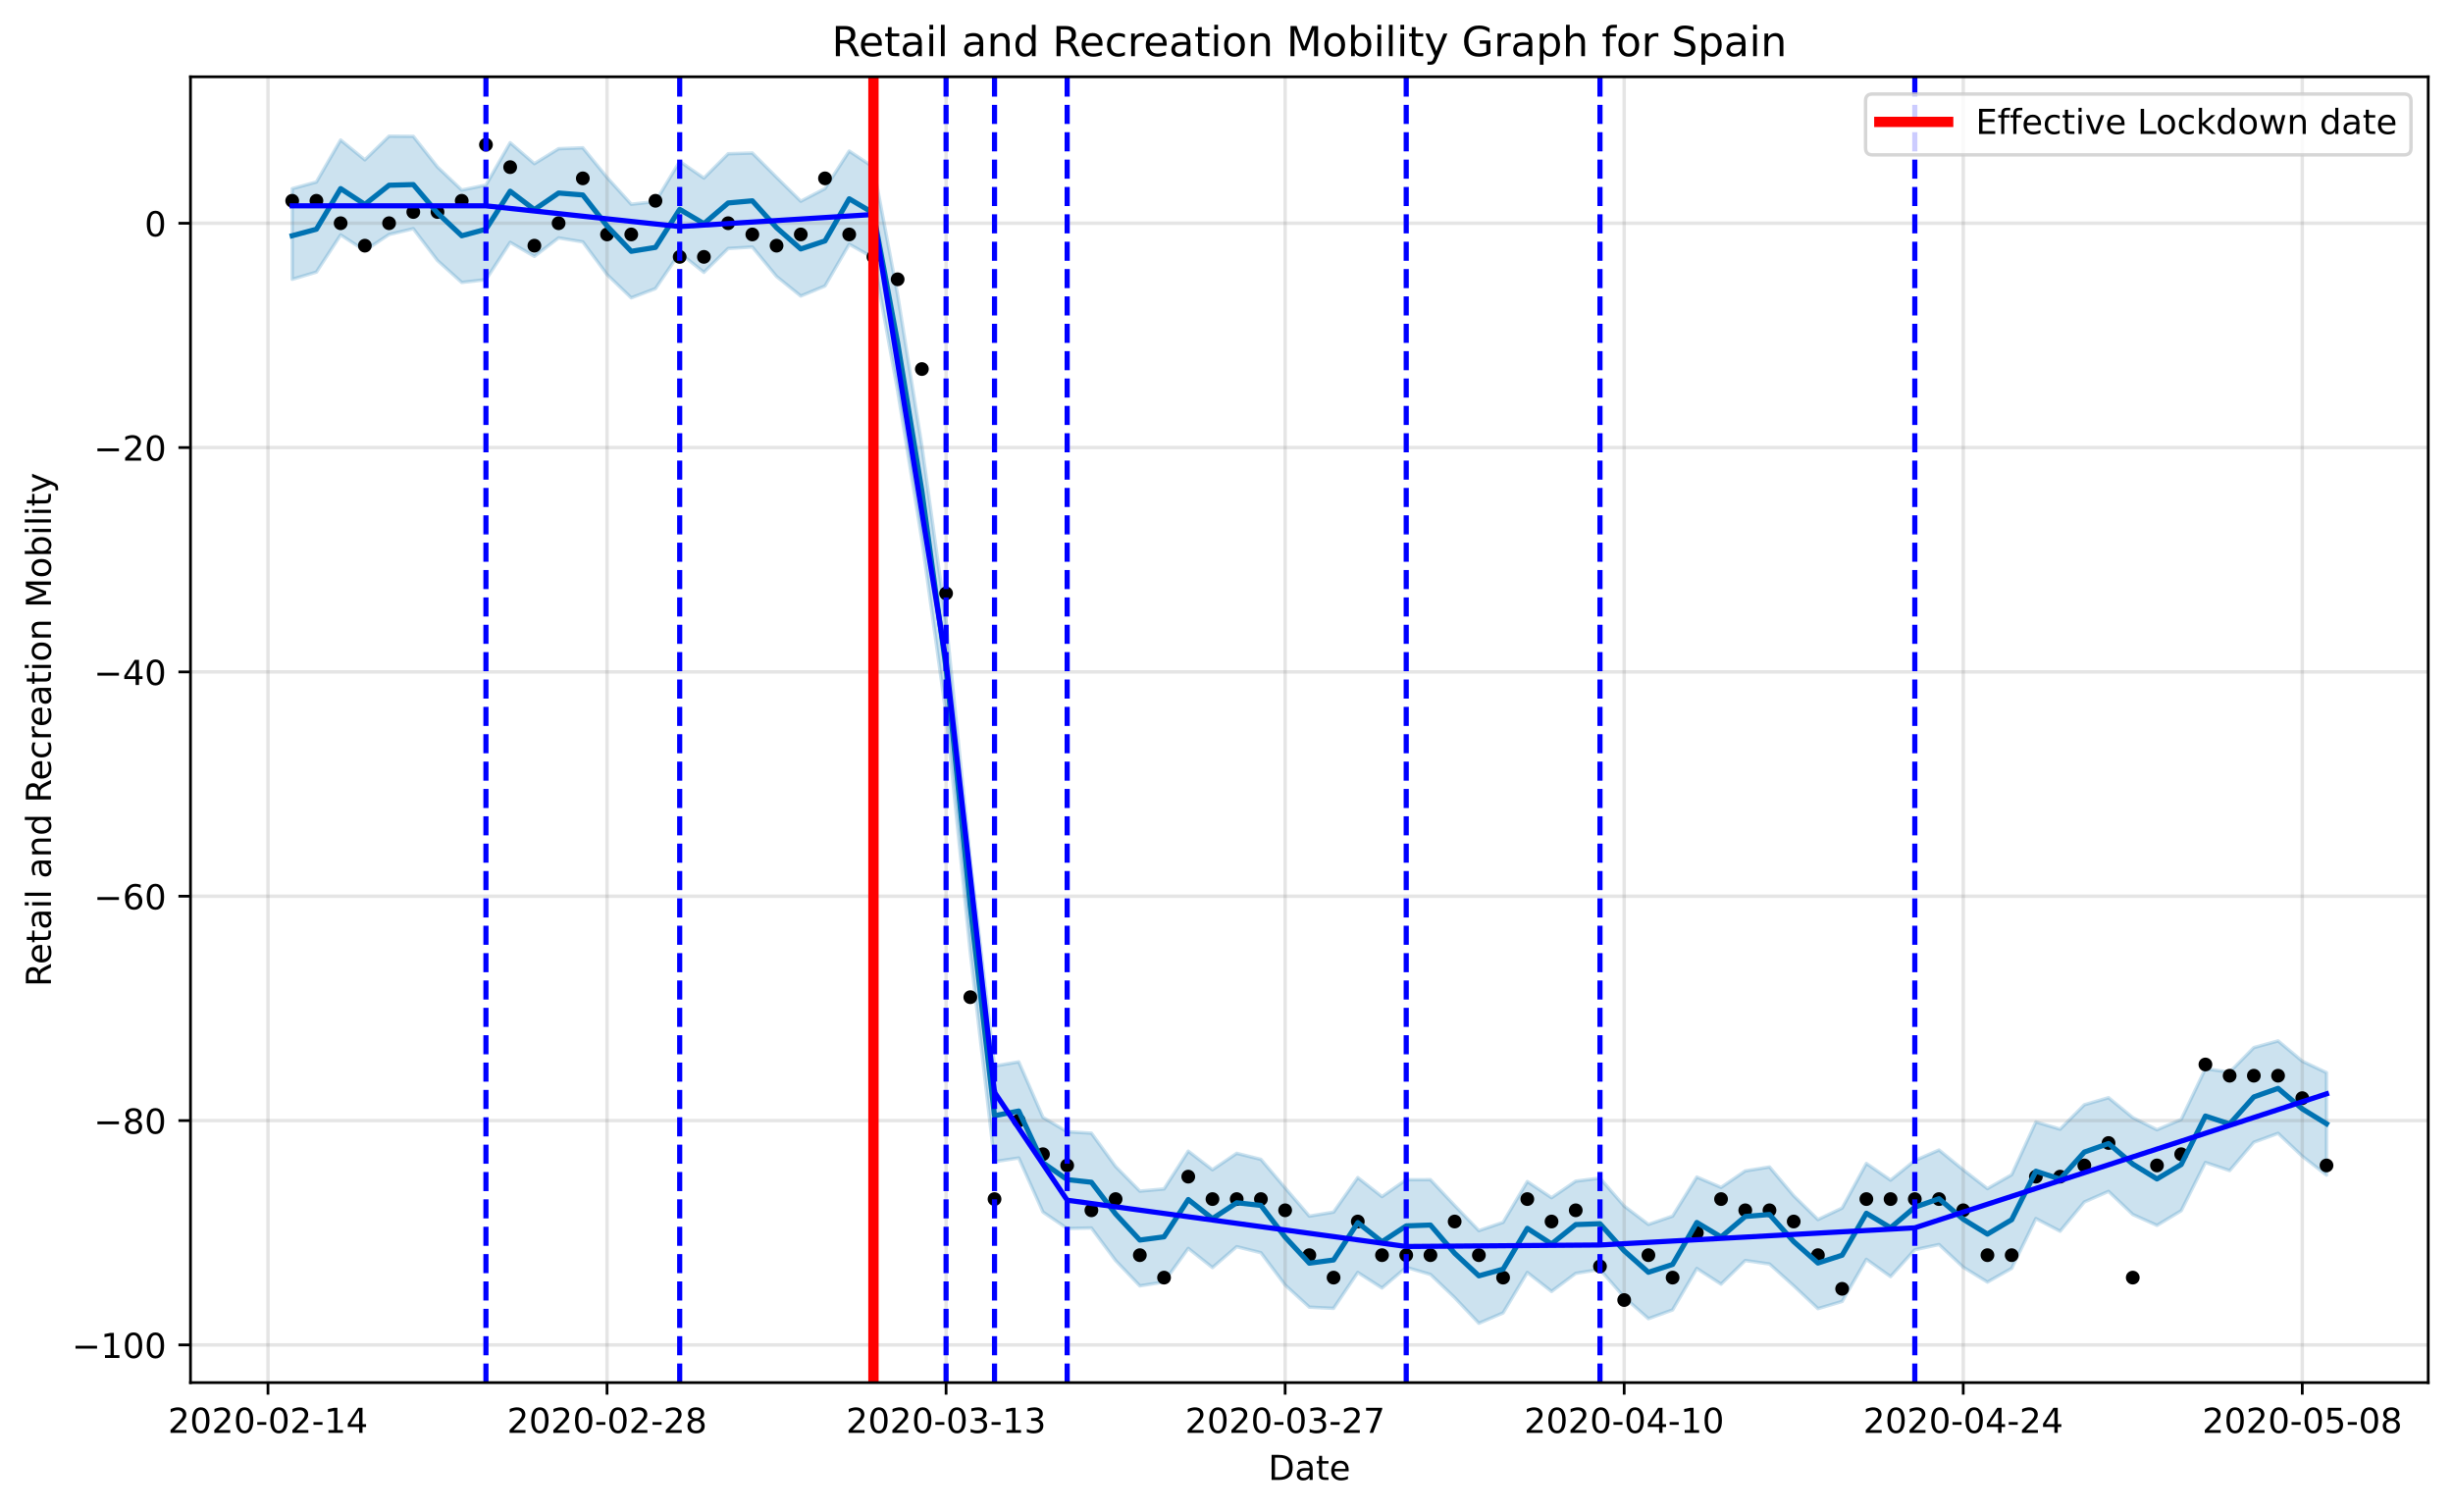 <?xml version="1.0" encoding="utf-8" standalone="no"?>
<!DOCTYPE svg PUBLIC "-//W3C//DTD SVG 1.1//EN"
  "http://www.w3.org/Graphics/SVG/1.1/DTD/svg11.dtd">
<!-- Created with matplotlib (https://matplotlib.org/) -->
<svg height="439.274pt" version="1.1" viewBox="0 0 712.695 439.274" width="712.695pt" xmlns="http://www.w3.org/2000/svg" xmlns:xlink="http://www.w3.org/1999/xlink">
 <defs>
  <style type="text/css">
*{stroke-linecap:butt;stroke-linejoin:round;}
  </style>
 </defs>
 <g id="figure_1">
  <g id="patch_1">
   <path d="M 0 439.274 
L 712.695 439.274 
L 712.695 0 
L 0 0 
z
" style="fill:#ffffff;"/>
  </g>
  <g id="axes_1">
   <g id="patch_2">
    <path d="M 55.345 401.718 
L 705.495 401.718 
L 705.495 22.318 
L 55.345 22.318 
z
" style="fill:#ffffff;"/>
   </g>
   <g id="PolyCollection_1">
    <defs>
     <path d="M 84.898 -384.456 
L 84.898 -358.126 
L 91.934 -360.225 
L 98.97 -371.018 
L 106.006 -366.464 
L 113.043 -371.144 
L 120.079 -372.826 
L 127.115 -363.571 
L 134.151 -357.216 
L 141.188 -358.025 
L 148.224 -368.853 
L 155.26 -364.793 
L 162.296 -370.149 
L 169.333 -368.997 
L 176.369 -359.507 
L 183.405 -352.738 
L 190.441 -355.424 
L 197.478 -365.787 
L 204.514 -360.144 
L 211.55 -367.076 
L 218.586 -367.503 
L 225.623 -358.946 
L 232.659 -353.265 
L 239.695 -356.189 
L 246.731 -368.32 
L 253.768 -364.372 
L 260.804 -325.734 
L 267.84 -282.435 
L 274.876 -231.656 
L 281.913 -162.537 
L 288.949 -101.759 
L 295.985 -102.822 
L 303.022 -87.118 
L 310.058 -82.342 
L 317.094 -82.481 
L 324.13 -73.029 
L 331.167 -65.671 
L 338.203 -66.797 
L 345.239 -76.562 
L 352.275 -70.971 
L 359.312 -77.057 
L 366.348 -75.306 
L 373.384 -65.92 
L 380.42 -59.481 
L 387.457 -59.132 
L 394.493 -69.568 
L 401.529 -65.052 
L 408.565 -71.05 
L 415.602 -68.991 
L 422.638 -62.248 
L 429.674 -54.802 
L 436.71 -57.817 
L 443.747 -69.564 
L 450.783 -64.051 
L 457.819 -69.309 
L 464.855 -70.45 
L 471.892 -62.372 
L 478.928 -56.139 
L 485.964 -58.684 
L 493 -70.722 
L 500.037 -66.172 
L 507.073 -73.032 
L 514.109 -72.025 
L 521.145 -65.687 
L 528.182 -59.056 
L 535.218 -61.143 
L 542.254 -73.372 
L 549.29 -68.363 
L 556.327 -76.173 
L 563.363 -77.678 
L 570.399 -71.101 
L 577.435 -66.766 
L 584.472 -70.762 
L 591.508 -85.228 
L 598.544 -81.549 
L 605.58 -90.043 
L 612.617 -93.124 
L 619.653 -86.413 
L 626.689 -83.246 
L 633.726 -87.495 
L 640.762 -101.525 
L 647.798 -99.169 
L 654.834 -107.41 
L 661.871 -109.986 
L 668.907 -103.336 
L 675.943 -97.861 
L 675.943 -127.619 
L 675.943 -127.619 
L 668.907 -130.953 
L 661.871 -136.843 
L 654.834 -134.91 
L 647.798 -127.766 
L 640.762 -128.764 
L 633.726 -114.021 
L 626.689 -111.023 
L 619.653 -114.559 
L 612.617 -120.339 
L 605.58 -118.294 
L 598.544 -111.191 
L 591.508 -113.298 
L 584.472 -97.953 
L 577.435 -93.923 
L 570.399 -99.389 
L 563.363 -105.139 
L 556.327 -102.069 
L 549.29 -96.389 
L 542.254 -101.238 
L 535.218 -88.273 
L 528.182 -84.937 
L 521.145 -91.847 
L 514.109 -100.21 
L 507.073 -99.071 
L 500.037 -94.276 
L 493 -97.292 
L 485.964 -85.936 
L 478.928 -83.525 
L 471.892 -88.862 
L 464.855 -96.974 
L 457.819 -96.097 
L 450.783 -91.285 
L 443.747 -95.987 
L 436.71 -84.123 
L 429.674 -81.721 
L 422.638 -89.013 
L 415.602 -96.521 
L 408.565 -96.51 
L 401.529 -91.611 
L 394.493 -97.128 
L 387.457 -87.098 
L 380.42 -85.936 
L 373.384 -94.13 
L 366.348 -102.433 
L 359.312 -104.182 
L 352.275 -99.414 
L 345.239 -104.807 
L 338.203 -93.834 
L 331.167 -93.203 
L 324.13 -100.359 
L 317.094 -110.043 
L 310.058 -110.451 
L 303.022 -114.618 
L 295.985 -130.755 
L 288.949 -129.559 
L 281.913 -189.536 
L 274.876 -258.86 
L 267.84 -309.748 
L 260.804 -353.591 
L 253.768 -390.691 
L 246.731 -395.386 
L 239.695 -384.48 
L 232.659 -380.814 
L 225.623 -387.749 
L 218.586 -394.815 
L 211.55 -394.607 
L 204.514 -387.538 
L 197.478 -392.374 
L 190.441 -380.691 
L 183.405 -379.94 
L 176.369 -387.713 
L 169.333 -396.338 
L 162.296 -396.065 
L 155.26 -391.724 
L 148.224 -397.815 
L 141.188 -385.505 
L 134.151 -384.053 
L 127.115 -390.747 
L 120.079 -399.663 
L 113.043 -399.711 
L 106.006 -392.834 
L 98.97 -398.599 
L 91.934 -386.399 
L 84.898 -384.456 
z
" id="m2a47a3b192" style="stroke:#0072b2;stroke-opacity:0.2;"/>
    </defs>
    <g clip-path="url(#p9f95d73163)">
     <use style="fill:#0072b2;fill-opacity:0.2;stroke:#0072b2;stroke-opacity:0.2;" x="0" xlink:href="#m2a47a3b192" y="439.274"/>
    </g>
   </g>
   <g id="matplotlib.axis_1">
    <g id="xtick_1">
     <g id="line2d_1">
      <path clip-path="url(#p9f95d73163)" d="M 77.861 401.718 
L 77.861 22.318 
" style="fill:none;stroke:#808080;stroke-linecap:square;stroke-opacity:0.2;"/>
     </g>
     <g id="line2d_2">
      <defs>
       <path d="M 0 0 
L 0 3.5 
" id="md5fd4763a5" style="stroke:#000000;stroke-width:0.8;"/>
      </defs>
      <g>
       <use style="stroke:#000000;stroke-width:0.8;" x="77.861" xlink:href="#md5fd4763a5" y="401.718"/>
      </g>
     </g>
     <g id="text_1">
      <!-- 2020-02-14 -->
      <defs>
       <path d="M 19.188 8.297 
L 53.609 8.297 
L 53.609 0 
L 7.328 0 
L 7.328 8.297 
Q 12.938 14.109 22.625 23.891 
Q 32.328 33.688 34.812 36.531 
Q 39.547 41.844 41.422 45.531 
Q 43.312 49.219 43.312 52.781 
Q 43.312 58.594 39.234 62.25 
Q 35.156 65.922 28.609 65.922 
Q 23.969 65.922 18.812 64.312 
Q 13.672 62.703 7.812 59.422 
L 7.812 69.391 
Q 13.766 71.781 18.938 73 
Q 24.125 74.219 28.422 74.219 
Q 39.75 74.219 46.484 68.547 
Q 53.219 62.891 53.219 53.422 
Q 53.219 48.922 51.531 44.891 
Q 49.859 40.875 45.406 35.406 
Q 44.188 33.984 37.641 27.219 
Q 31.109 20.453 19.188 8.297 
z
" id="DejaVuSans-50"/>
       <path d="M 31.781 66.406 
Q 24.172 66.406 20.328 58.906 
Q 16.5 51.422 16.5 36.375 
Q 16.5 21.391 20.328 13.891 
Q 24.172 6.391 31.781 6.391 
Q 39.453 6.391 43.281 13.891 
Q 47.125 21.391 47.125 36.375 
Q 47.125 51.422 43.281 58.906 
Q 39.453 66.406 31.781 66.406 
z
M 31.781 74.219 
Q 44.047 74.219 50.516 64.516 
Q 56.984 54.828 56.984 36.375 
Q 56.984 17.969 50.516 8.266 
Q 44.047 -1.422 31.781 -1.422 
Q 19.531 -1.422 13.062 8.266 
Q 6.594 17.969 6.594 36.375 
Q 6.594 54.828 13.062 64.516 
Q 19.531 74.219 31.781 74.219 
z
" id="DejaVuSans-48"/>
       <path d="M 4.891 31.391 
L 31.203 31.391 
L 31.203 23.391 
L 4.891 23.391 
z
" id="DejaVuSans-45"/>
       <path d="M 12.406 8.297 
L 28.516 8.297 
L 28.516 63.922 
L 10.984 60.406 
L 10.984 69.391 
L 28.422 72.906 
L 38.281 72.906 
L 38.281 8.297 
L 54.391 8.297 
L 54.391 0 
L 12.406 0 
z
" id="DejaVuSans-49"/>
       <path d="M 37.797 64.312 
L 12.891 25.391 
L 37.797 25.391 
z
M 35.203 72.906 
L 47.609 72.906 
L 47.609 25.391 
L 58.016 25.391 
L 58.016 17.188 
L 47.609 17.188 
L 47.609 0 
L 37.797 0 
L 37.797 17.188 
L 4.891 17.188 
L 4.891 26.703 
z
" id="DejaVuSans-52"/>
      </defs>
      <g transform="translate(48.804 416.317)scale(0.1 -0.1)">
       <use xlink:href="#DejaVuSans-50"/>
       <use x="63.623" xlink:href="#DejaVuSans-48"/>
       <use x="127.246" xlink:href="#DejaVuSans-50"/>
       <use x="190.869" xlink:href="#DejaVuSans-48"/>
       <use x="254.492" xlink:href="#DejaVuSans-45"/>
       <use x="290.576" xlink:href="#DejaVuSans-48"/>
       <use x="354.199" xlink:href="#DejaVuSans-50"/>
       <use x="417.822" xlink:href="#DejaVuSans-45"/>
       <use x="453.906" xlink:href="#DejaVuSans-49"/>
       <use x="517.529" xlink:href="#DejaVuSans-52"/>
      </g>
     </g>
    </g>
    <g id="xtick_2">
     <g id="line2d_3">
      <path clip-path="url(#p9f95d73163)" d="M 176.369 401.718 
L 176.369 22.318 
" style="fill:none;stroke:#808080;stroke-linecap:square;stroke-opacity:0.2;"/>
     </g>
     <g id="line2d_4">
      <g>
       <use style="stroke:#000000;stroke-width:0.8;" x="176.369" xlink:href="#md5fd4763a5" y="401.718"/>
      </g>
     </g>
     <g id="text_2">
      <!-- 2020-02-28 -->
      <defs>
       <path d="M 31.781 34.625 
Q 24.75 34.625 20.719 30.859 
Q 16.703 27.094 16.703 20.516 
Q 16.703 13.922 20.719 10.156 
Q 24.75 6.391 31.781 6.391 
Q 38.812 6.391 42.859 10.172 
Q 46.922 13.969 46.922 20.516 
Q 46.922 27.094 42.891 30.859 
Q 38.875 34.625 31.781 34.625 
z
M 21.922 38.812 
Q 15.578 40.375 12.031 44.719 
Q 8.5 49.078 8.5 55.328 
Q 8.5 64.062 14.719 69.141 
Q 20.953 74.219 31.781 74.219 
Q 42.672 74.219 48.875 69.141 
Q 55.078 64.062 55.078 55.328 
Q 55.078 49.078 51.531 44.719 
Q 48 40.375 41.703 38.812 
Q 48.828 37.156 52.797 32.312 
Q 56.781 27.484 56.781 20.516 
Q 56.781 9.906 50.312 4.234 
Q 43.844 -1.422 31.781 -1.422 
Q 19.734 -1.422 13.25 4.234 
Q 6.781 9.906 6.781 20.516 
Q 6.781 27.484 10.781 32.312 
Q 14.797 37.156 21.922 38.812 
z
M 18.312 54.391 
Q 18.312 48.734 21.844 45.562 
Q 25.391 42.391 31.781 42.391 
Q 38.141 42.391 41.719 45.562 
Q 45.312 48.734 45.312 54.391 
Q 45.312 60.062 41.719 63.234 
Q 38.141 66.406 31.781 66.406 
Q 25.391 66.406 21.844 63.234 
Q 18.312 60.062 18.312 54.391 
z
" id="DejaVuSans-56"/>
      </defs>
      <g transform="translate(147.311 416.317)scale(0.1 -0.1)">
       <use xlink:href="#DejaVuSans-50"/>
       <use x="63.623" xlink:href="#DejaVuSans-48"/>
       <use x="127.246" xlink:href="#DejaVuSans-50"/>
       <use x="190.869" xlink:href="#DejaVuSans-48"/>
       <use x="254.492" xlink:href="#DejaVuSans-45"/>
       <use x="290.576" xlink:href="#DejaVuSans-48"/>
       <use x="354.199" xlink:href="#DejaVuSans-50"/>
       <use x="417.822" xlink:href="#DejaVuSans-45"/>
       <use x="453.906" xlink:href="#DejaVuSans-50"/>
       <use x="517.529" xlink:href="#DejaVuSans-56"/>
      </g>
     </g>
    </g>
    <g id="xtick_3">
     <g id="line2d_5">
      <path clip-path="url(#p9f95d73163)" d="M 274.876 401.718 
L 274.876 22.318 
" style="fill:none;stroke:#808080;stroke-linecap:square;stroke-opacity:0.2;"/>
     </g>
     <g id="line2d_6">
      <g>
       <use style="stroke:#000000;stroke-width:0.8;" x="274.876" xlink:href="#md5fd4763a5" y="401.718"/>
      </g>
     </g>
     <g id="text_3">
      <!-- 2020-03-13 -->
      <defs>
       <path d="M 40.578 39.312 
Q 47.656 37.797 51.625 33 
Q 55.609 28.219 55.609 21.188 
Q 55.609 10.406 48.188 4.484 
Q 40.766 -1.422 27.094 -1.422 
Q 22.516 -1.422 17.656 -0.516 
Q 12.797 0.391 7.625 2.203 
L 7.625 11.719 
Q 11.719 9.328 16.594 8.109 
Q 21.484 6.891 26.812 6.891 
Q 36.078 6.891 40.938 10.547 
Q 45.797 14.203 45.797 21.188 
Q 45.797 27.641 41.281 31.266 
Q 36.766 34.906 28.719 34.906 
L 20.219 34.906 
L 20.219 43.016 
L 29.109 43.016 
Q 36.375 43.016 40.234 45.922 
Q 44.094 48.828 44.094 54.297 
Q 44.094 59.906 40.109 62.906 
Q 36.141 65.922 28.719 65.922 
Q 24.656 65.922 20.016 65.031 
Q 15.375 64.156 9.812 62.312 
L 9.812 71.094 
Q 15.438 72.656 20.344 73.438 
Q 25.25 74.219 29.594 74.219 
Q 40.828 74.219 47.359 69.109 
Q 53.906 64.016 53.906 55.328 
Q 53.906 49.266 50.438 45.094 
Q 46.969 40.922 40.578 39.312 
z
" id="DejaVuSans-51"/>
      </defs>
      <g transform="translate(245.819 416.317)scale(0.1 -0.1)">
       <use xlink:href="#DejaVuSans-50"/>
       <use x="63.623" xlink:href="#DejaVuSans-48"/>
       <use x="127.246" xlink:href="#DejaVuSans-50"/>
       <use x="190.869" xlink:href="#DejaVuSans-48"/>
       <use x="254.492" xlink:href="#DejaVuSans-45"/>
       <use x="290.576" xlink:href="#DejaVuSans-48"/>
       <use x="354.199" xlink:href="#DejaVuSans-51"/>
       <use x="417.822" xlink:href="#DejaVuSans-45"/>
       <use x="453.906" xlink:href="#DejaVuSans-49"/>
       <use x="517.529" xlink:href="#DejaVuSans-51"/>
      </g>
     </g>
    </g>
    <g id="xtick_4">
     <g id="line2d_7">
      <path clip-path="url(#p9f95d73163)" d="M 373.384 401.718 
L 373.384 22.318 
" style="fill:none;stroke:#808080;stroke-linecap:square;stroke-opacity:0.2;"/>
     </g>
     <g id="line2d_8">
      <g>
       <use style="stroke:#000000;stroke-width:0.8;" x="373.384" xlink:href="#md5fd4763a5" y="401.718"/>
      </g>
     </g>
     <g id="text_4">
      <!-- 2020-03-27 -->
      <defs>
       <path d="M 8.203 72.906 
L 55.078 72.906 
L 55.078 68.703 
L 28.609 0 
L 18.312 0 
L 43.219 64.594 
L 8.203 64.594 
z
" id="DejaVuSans-55"/>
      </defs>
      <g transform="translate(344.326 416.317)scale(0.1 -0.1)">
       <use xlink:href="#DejaVuSans-50"/>
       <use x="63.623" xlink:href="#DejaVuSans-48"/>
       <use x="127.246" xlink:href="#DejaVuSans-50"/>
       <use x="190.869" xlink:href="#DejaVuSans-48"/>
       <use x="254.492" xlink:href="#DejaVuSans-45"/>
       <use x="290.576" xlink:href="#DejaVuSans-48"/>
       <use x="354.199" xlink:href="#DejaVuSans-51"/>
       <use x="417.822" xlink:href="#DejaVuSans-45"/>
       <use x="453.906" xlink:href="#DejaVuSans-50"/>
       <use x="517.529" xlink:href="#DejaVuSans-55"/>
      </g>
     </g>
    </g>
    <g id="xtick_5">
     <g id="line2d_9">
      <path clip-path="url(#p9f95d73163)" d="M 471.892 401.718 
L 471.892 22.318 
" style="fill:none;stroke:#808080;stroke-linecap:square;stroke-opacity:0.2;"/>
     </g>
     <g id="line2d_10">
      <g>
       <use style="stroke:#000000;stroke-width:0.8;" x="471.892" xlink:href="#md5fd4763a5" y="401.718"/>
      </g>
     </g>
     <g id="text_5">
      <!-- 2020-04-10 -->
      <g transform="translate(442.834 416.317)scale(0.1 -0.1)">
       <use xlink:href="#DejaVuSans-50"/>
       <use x="63.623" xlink:href="#DejaVuSans-48"/>
       <use x="127.246" xlink:href="#DejaVuSans-50"/>
       <use x="190.869" xlink:href="#DejaVuSans-48"/>
       <use x="254.492" xlink:href="#DejaVuSans-45"/>
       <use x="290.576" xlink:href="#DejaVuSans-48"/>
       <use x="354.199" xlink:href="#DejaVuSans-52"/>
       <use x="417.822" xlink:href="#DejaVuSans-45"/>
       <use x="453.906" xlink:href="#DejaVuSans-49"/>
       <use x="517.529" xlink:href="#DejaVuSans-48"/>
      </g>
     </g>
    </g>
    <g id="xtick_6">
     <g id="line2d_11">
      <path clip-path="url(#p9f95d73163)" d="M 570.399 401.718 
L 570.399 22.318 
" style="fill:none;stroke:#808080;stroke-linecap:square;stroke-opacity:0.2;"/>
     </g>
     <g id="line2d_12">
      <g>
       <use style="stroke:#000000;stroke-width:0.8;" x="570.399" xlink:href="#md5fd4763a5" y="401.718"/>
      </g>
     </g>
     <g id="text_6">
      <!-- 2020-04-24 -->
      <g transform="translate(541.341 416.317)scale(0.1 -0.1)">
       <use xlink:href="#DejaVuSans-50"/>
       <use x="63.623" xlink:href="#DejaVuSans-48"/>
       <use x="127.246" xlink:href="#DejaVuSans-50"/>
       <use x="190.869" xlink:href="#DejaVuSans-48"/>
       <use x="254.492" xlink:href="#DejaVuSans-45"/>
       <use x="290.576" xlink:href="#DejaVuSans-48"/>
       <use x="354.199" xlink:href="#DejaVuSans-52"/>
       <use x="417.822" xlink:href="#DejaVuSans-45"/>
       <use x="453.906" xlink:href="#DejaVuSans-50"/>
       <use x="517.529" xlink:href="#DejaVuSans-52"/>
      </g>
     </g>
    </g>
    <g id="xtick_7">
     <g id="line2d_13">
      <path clip-path="url(#p9f95d73163)" d="M 668.907 401.718 
L 668.907 22.318 
" style="fill:none;stroke:#808080;stroke-linecap:square;stroke-opacity:0.2;"/>
     </g>
     <g id="line2d_14">
      <g>
       <use style="stroke:#000000;stroke-width:0.8;" x="668.907" xlink:href="#md5fd4763a5" y="401.718"/>
      </g>
     </g>
     <g id="text_7">
      <!-- 2020-05-08 -->
      <defs>
       <path d="M 10.797 72.906 
L 49.516 72.906 
L 49.516 64.594 
L 19.828 64.594 
L 19.828 46.734 
Q 21.969 47.469 24.109 47.828 
Q 26.266 48.188 28.422 48.188 
Q 40.625 48.188 47.75 41.5 
Q 54.891 34.812 54.891 23.391 
Q 54.891 11.625 47.562 5.094 
Q 40.234 -1.422 26.906 -1.422 
Q 22.312 -1.422 17.547 -0.641 
Q 12.797 0.141 7.719 1.703 
L 7.719 11.625 
Q 12.109 9.234 16.797 8.062 
Q 21.484 6.891 26.703 6.891 
Q 35.156 6.891 40.078 11.328 
Q 45.016 15.766 45.016 23.391 
Q 45.016 31 40.078 35.438 
Q 35.156 39.891 26.703 39.891 
Q 22.75 39.891 18.812 39.016 
Q 14.891 38.141 10.797 36.281 
z
" id="DejaVuSans-53"/>
      </defs>
      <g transform="translate(639.849 416.317)scale(0.1 -0.1)">
       <use xlink:href="#DejaVuSans-50"/>
       <use x="63.623" xlink:href="#DejaVuSans-48"/>
       <use x="127.246" xlink:href="#DejaVuSans-50"/>
       <use x="190.869" xlink:href="#DejaVuSans-48"/>
       <use x="254.492" xlink:href="#DejaVuSans-45"/>
       <use x="290.576" xlink:href="#DejaVuSans-48"/>
       <use x="354.199" xlink:href="#DejaVuSans-53"/>
       <use x="417.822" xlink:href="#DejaVuSans-45"/>
       <use x="453.906" xlink:href="#DejaVuSans-48"/>
       <use x="517.529" xlink:href="#DejaVuSans-56"/>
      </g>
     </g>
    </g>
    <g id="text_8">
     <!-- Date -->
     <defs>
      <path d="M 19.672 64.797 
L 19.672 8.109 
L 31.594 8.109 
Q 46.688 8.109 53.688 14.938 
Q 60.688 21.781 60.688 36.531 
Q 60.688 51.172 53.688 57.984 
Q 46.688 64.797 31.594 64.797 
z
M 9.812 72.906 
L 30.078 72.906 
Q 51.266 72.906 61.172 64.094 
Q 71.094 55.281 71.094 36.531 
Q 71.094 17.672 61.125 8.828 
Q 51.172 0 30.078 0 
L 9.812 0 
z
" id="DejaVuSans-68"/>
      <path d="M 34.281 27.484 
Q 23.391 27.484 19.188 25 
Q 14.984 22.516 14.984 16.5 
Q 14.984 11.719 18.141 8.906 
Q 21.297 6.109 26.703 6.109 
Q 34.188 6.109 38.703 11.406 
Q 43.219 16.703 43.219 25.484 
L 43.219 27.484 
z
M 52.203 31.203 
L 52.203 0 
L 43.219 0 
L 43.219 8.297 
Q 40.141 3.328 35.547 0.953 
Q 30.953 -1.422 24.312 -1.422 
Q 15.922 -1.422 10.953 3.297 
Q 6 8.016 6 15.922 
Q 6 25.141 12.172 29.828 
Q 18.359 34.516 30.609 34.516 
L 43.219 34.516 
L 43.219 35.406 
Q 43.219 41.609 39.141 45 
Q 35.062 48.391 27.688 48.391 
Q 23 48.391 18.547 47.266 
Q 14.109 46.141 10.016 43.891 
L 10.016 52.203 
Q 14.938 54.109 19.578 55.047 
Q 24.219 56 28.609 56 
Q 40.484 56 46.344 49.844 
Q 52.203 43.703 52.203 31.203 
z
" id="DejaVuSans-97"/>
      <path d="M 18.312 70.219 
L 18.312 54.688 
L 36.812 54.688 
L 36.812 47.703 
L 18.312 47.703 
L 18.312 18.016 
Q 18.312 11.328 20.141 9.422 
Q 21.969 7.516 27.594 7.516 
L 36.812 7.516 
L 36.812 0 
L 27.594 0 
Q 17.188 0 13.234 3.875 
Q 9.281 7.766 9.281 18.016 
L 9.281 47.703 
L 2.688 47.703 
L 2.688 54.688 
L 9.281 54.688 
L 9.281 70.219 
z
" id="DejaVuSans-116"/>
      <path d="M 56.203 29.594 
L 56.203 25.203 
L 14.891 25.203 
Q 15.484 15.922 20.484 11.062 
Q 25.484 6.203 34.422 6.203 
Q 39.594 6.203 44.453 7.469 
Q 49.312 8.734 54.109 11.281 
L 54.109 2.781 
Q 49.266 0.734 44.188 -0.344 
Q 39.109 -1.422 33.891 -1.422 
Q 20.797 -1.422 13.156 6.188 
Q 5.516 13.812 5.516 26.812 
Q 5.516 40.234 12.766 48.109 
Q 20.016 56 32.328 56 
Q 43.359 56 49.781 48.891 
Q 56.203 41.797 56.203 29.594 
z
M 47.219 32.234 
Q 47.125 39.594 43.094 43.984 
Q 39.062 48.391 32.422 48.391 
Q 24.906 48.391 20.391 44.141 
Q 15.875 39.891 15.188 32.172 
z
" id="DejaVuSans-101"/>
     </defs>
     <g transform="translate(368.47 429.995)scale(0.1 -0.1)">
      <use xlink:href="#DejaVuSans-68"/>
      <use x="77.002" xlink:href="#DejaVuSans-97"/>
      <use x="138.281" xlink:href="#DejaVuSans-116"/>
      <use x="177.49" xlink:href="#DejaVuSans-101"/>
     </g>
    </g>
   </g>
   <g id="matplotlib.axis_2">
    <g id="ytick_1">
     <g id="line2d_15">
      <path clip-path="url(#p9f95d73163)" d="M 55.345 390.756 
L 705.495 390.756 
" style="fill:none;stroke:#808080;stroke-linecap:square;stroke-opacity:0.2;"/>
     </g>
     <g id="line2d_16">
      <defs>
       <path d="M 0 0 
L -3.5 0 
" id="m18b2c5daaf" style="stroke:#000000;stroke-width:0.8;"/>
      </defs>
      <g>
       <use style="stroke:#000000;stroke-width:0.8;" x="55.345" xlink:href="#m18b2c5daaf" y="390.756"/>
      </g>
     </g>
     <g id="text_9">
      <!-- −100 -->
      <defs>
       <path d="M 10.594 35.5 
L 73.188 35.5 
L 73.188 27.203 
L 10.594 27.203 
z
" id="DejaVuSans-8722"/>
      </defs>
      <g transform="translate(20.878 394.556)scale(0.1 -0.1)">
       <use xlink:href="#DejaVuSans-8722"/>
       <use x="83.789" xlink:href="#DejaVuSans-49"/>
       <use x="147.412" xlink:href="#DejaVuSans-48"/>
       <use x="211.035" xlink:href="#DejaVuSans-48"/>
      </g>
     </g>
    </g>
    <g id="ytick_2">
     <g id="line2d_17">
      <path clip-path="url(#p9f95d73163)" d="M 55.345 325.577 
L 705.495 325.577 
" style="fill:none;stroke:#808080;stroke-linecap:square;stroke-opacity:0.2;"/>
     </g>
     <g id="line2d_18">
      <g>
       <use style="stroke:#000000;stroke-width:0.8;" x="55.345" xlink:href="#m18b2c5daaf" y="325.577"/>
      </g>
     </g>
     <g id="text_10">
      <!-- −80 -->
      <g transform="translate(27.241 329.376)scale(0.1 -0.1)">
       <use xlink:href="#DejaVuSans-8722"/>
       <use x="83.789" xlink:href="#DejaVuSans-56"/>
       <use x="147.412" xlink:href="#DejaVuSans-48"/>
      </g>
     </g>
    </g>
    <g id="ytick_3">
     <g id="line2d_19">
      <path clip-path="url(#p9f95d73163)" d="M 55.345 260.397 
L 705.495 260.397 
" style="fill:none;stroke:#808080;stroke-linecap:square;stroke-opacity:0.2;"/>
     </g>
     <g id="line2d_20">
      <g>
       <use style="stroke:#000000;stroke-width:0.8;" x="55.345" xlink:href="#m18b2c5daaf" y="260.397"/>
      </g>
     </g>
     <g id="text_11">
      <!-- −60 -->
      <defs>
       <path d="M 33.016 40.375 
Q 26.375 40.375 22.484 35.828 
Q 18.609 31.297 18.609 23.391 
Q 18.609 15.531 22.484 10.953 
Q 26.375 6.391 33.016 6.391 
Q 39.656 6.391 43.531 10.953 
Q 47.406 15.531 47.406 23.391 
Q 47.406 31.297 43.531 35.828 
Q 39.656 40.375 33.016 40.375 
z
M 52.594 71.297 
L 52.594 62.312 
Q 48.875 64.062 45.094 64.984 
Q 41.312 65.922 37.594 65.922 
Q 27.828 65.922 22.672 59.328 
Q 17.531 52.734 16.797 39.406 
Q 19.672 43.656 24.016 45.922 
Q 28.375 48.188 33.594 48.188 
Q 44.578 48.188 50.953 41.516 
Q 57.328 34.859 57.328 23.391 
Q 57.328 12.156 50.688 5.359 
Q 44.047 -1.422 33.016 -1.422 
Q 20.359 -1.422 13.672 8.266 
Q 6.984 17.969 6.984 36.375 
Q 6.984 53.656 15.188 63.938 
Q 23.391 74.219 37.203 74.219 
Q 40.922 74.219 44.703 73.484 
Q 48.484 72.75 52.594 71.297 
z
" id="DejaVuSans-54"/>
      </defs>
      <g transform="translate(27.241 264.196)scale(0.1 -0.1)">
       <use xlink:href="#DejaVuSans-8722"/>
       <use x="83.789" xlink:href="#DejaVuSans-54"/>
       <use x="147.412" xlink:href="#DejaVuSans-48"/>
      </g>
     </g>
    </g>
    <g id="ytick_4">
     <g id="line2d_21">
      <path clip-path="url(#p9f95d73163)" d="M 55.345 195.217 
L 705.495 195.217 
" style="fill:none;stroke:#808080;stroke-linecap:square;stroke-opacity:0.2;"/>
     </g>
     <g id="line2d_22">
      <g>
       <use style="stroke:#000000;stroke-width:0.8;" x="55.345" xlink:href="#m18b2c5daaf" y="195.217"/>
      </g>
     </g>
     <g id="text_12">
      <!-- −40 -->
      <g transform="translate(27.241 199.016)scale(0.1 -0.1)">
       <use xlink:href="#DejaVuSans-8722"/>
       <use x="83.789" xlink:href="#DejaVuSans-52"/>
       <use x="147.412" xlink:href="#DejaVuSans-48"/>
      </g>
     </g>
    </g>
    <g id="ytick_5">
     <g id="line2d_23">
      <path clip-path="url(#p9f95d73163)" d="M 55.345 130.037 
L 705.495 130.037 
" style="fill:none;stroke:#808080;stroke-linecap:square;stroke-opacity:0.2;"/>
     </g>
     <g id="line2d_24">
      <g>
       <use style="stroke:#000000;stroke-width:0.8;" x="55.345" xlink:href="#m18b2c5daaf" y="130.037"/>
      </g>
     </g>
     <g id="text_13">
      <!-- −20 -->
      <g transform="translate(27.241 133.836)scale(0.1 -0.1)">
       <use xlink:href="#DejaVuSans-8722"/>
       <use x="83.789" xlink:href="#DejaVuSans-50"/>
       <use x="147.412" xlink:href="#DejaVuSans-48"/>
      </g>
     </g>
    </g>
    <g id="ytick_6">
     <g id="line2d_25">
      <path clip-path="url(#p9f95d73163)" d="M 55.345 64.857 
L 705.495 64.857 
" style="fill:none;stroke:#808080;stroke-linecap:square;stroke-opacity:0.2;"/>
     </g>
     <g id="line2d_26">
      <g>
       <use style="stroke:#000000;stroke-width:0.8;" x="55.345" xlink:href="#m18b2c5daaf" y="64.857"/>
      </g>
     </g>
     <g id="text_14">
      <!-- 0 -->
      <g transform="translate(41.983 68.657)scale(0.1 -0.1)">
       <use xlink:href="#DejaVuSans-48"/>
      </g>
     </g>
    </g>
    <g id="text_15">
     <!-- Retail and Recreation Mobility -->
     <defs>
      <path d="M 44.391 34.188 
Q 47.562 33.109 50.562 29.594 
Q 53.562 26.078 56.594 19.922 
L 66.609 0 
L 56 0 
L 46.688 18.703 
Q 43.062 26.031 39.672 28.422 
Q 36.281 30.812 30.422 30.812 
L 19.672 30.812 
L 19.672 0 
L 9.812 0 
L 9.812 72.906 
L 32.078 72.906 
Q 44.578 72.906 50.734 67.672 
Q 56.891 62.453 56.891 51.906 
Q 56.891 45.016 53.688 40.469 
Q 50.484 35.938 44.391 34.188 
z
M 19.672 64.797 
L 19.672 38.922 
L 32.078 38.922 
Q 39.203 38.922 42.844 42.219 
Q 46.484 45.516 46.484 51.906 
Q 46.484 58.297 42.844 61.547 
Q 39.203 64.797 32.078 64.797 
z
" id="DejaVuSans-82"/>
      <path d="M 9.422 54.688 
L 18.406 54.688 
L 18.406 0 
L 9.422 0 
z
M 9.422 75.984 
L 18.406 75.984 
L 18.406 64.594 
L 9.422 64.594 
z
" id="DejaVuSans-105"/>
      <path d="M 9.422 75.984 
L 18.406 75.984 
L 18.406 0 
L 9.422 0 
z
" id="DejaVuSans-108"/>
      <path id="DejaVuSans-32"/>
      <path d="M 54.891 33.016 
L 54.891 0 
L 45.906 0 
L 45.906 32.719 
Q 45.906 40.484 42.875 44.328 
Q 39.844 48.188 33.797 48.188 
Q 26.516 48.188 22.312 43.547 
Q 18.109 38.922 18.109 30.906 
L 18.109 0 
L 9.078 0 
L 9.078 54.688 
L 18.109 54.688 
L 18.109 46.188 
Q 21.344 51.125 25.703 53.562 
Q 30.078 56 35.797 56 
Q 45.219 56 50.047 50.172 
Q 54.891 44.344 54.891 33.016 
z
" id="DejaVuSans-110"/>
      <path d="M 45.406 46.391 
L 45.406 75.984 
L 54.391 75.984 
L 54.391 0 
L 45.406 0 
L 45.406 8.203 
Q 42.578 3.328 38.25 0.953 
Q 33.938 -1.422 27.875 -1.422 
Q 17.969 -1.422 11.734 6.484 
Q 5.516 14.406 5.516 27.297 
Q 5.516 40.188 11.734 48.094 
Q 17.969 56 27.875 56 
Q 33.938 56 38.25 53.625 
Q 42.578 51.266 45.406 46.391 
z
M 14.797 27.297 
Q 14.797 17.391 18.875 11.75 
Q 22.953 6.109 30.078 6.109 
Q 37.203 6.109 41.297 11.75 
Q 45.406 17.391 45.406 27.297 
Q 45.406 37.203 41.297 42.844 
Q 37.203 48.484 30.078 48.484 
Q 22.953 48.484 18.875 42.844 
Q 14.797 37.203 14.797 27.297 
z
" id="DejaVuSans-100"/>
      <path d="M 48.781 52.594 
L 48.781 44.188 
Q 44.969 46.297 41.141 47.344 
Q 37.312 48.391 33.406 48.391 
Q 24.656 48.391 19.812 42.844 
Q 14.984 37.312 14.984 27.297 
Q 14.984 17.281 19.812 11.734 
Q 24.656 6.203 33.406 6.203 
Q 37.312 6.203 41.141 7.25 
Q 44.969 8.297 48.781 10.406 
L 48.781 2.094 
Q 45.016 0.344 40.984 -0.531 
Q 36.969 -1.422 32.422 -1.422 
Q 20.062 -1.422 12.781 6.344 
Q 5.516 14.109 5.516 27.297 
Q 5.516 40.672 12.859 48.328 
Q 20.219 56 33.016 56 
Q 37.156 56 41.109 55.141 
Q 45.062 54.297 48.781 52.594 
z
" id="DejaVuSans-99"/>
      <path d="M 41.109 46.297 
Q 39.594 47.172 37.812 47.578 
Q 36.031 48 33.891 48 
Q 26.266 48 22.188 43.047 
Q 18.109 38.094 18.109 28.812 
L 18.109 0 
L 9.078 0 
L 9.078 54.688 
L 18.109 54.688 
L 18.109 46.188 
Q 20.953 51.172 25.484 53.578 
Q 30.031 56 36.531 56 
Q 37.453 56 38.578 55.875 
Q 39.703 55.766 41.062 55.516 
z
" id="DejaVuSans-114"/>
      <path d="M 30.609 48.391 
Q 23.391 48.391 19.188 42.75 
Q 14.984 37.109 14.984 27.297 
Q 14.984 17.484 19.156 11.844 
Q 23.344 6.203 30.609 6.203 
Q 37.797 6.203 41.984 11.859 
Q 46.188 17.531 46.188 27.297 
Q 46.188 37.016 41.984 42.703 
Q 37.797 48.391 30.609 48.391 
z
M 30.609 56 
Q 42.328 56 49.016 48.375 
Q 55.719 40.766 55.719 27.297 
Q 55.719 13.875 49.016 6.219 
Q 42.328 -1.422 30.609 -1.422 
Q 18.844 -1.422 12.172 6.219 
Q 5.516 13.875 5.516 27.297 
Q 5.516 40.766 12.172 48.375 
Q 18.844 56 30.609 56 
z
" id="DejaVuSans-111"/>
      <path d="M 9.812 72.906 
L 24.516 72.906 
L 43.109 23.297 
L 61.812 72.906 
L 76.516 72.906 
L 76.516 0 
L 66.891 0 
L 66.891 64.016 
L 48.094 14.016 
L 38.188 14.016 
L 19.391 64.016 
L 19.391 0 
L 9.812 0 
z
" id="DejaVuSans-77"/>
      <path d="M 48.688 27.297 
Q 48.688 37.203 44.609 42.844 
Q 40.531 48.484 33.406 48.484 
Q 26.266 48.484 22.188 42.844 
Q 18.109 37.203 18.109 27.297 
Q 18.109 17.391 22.188 11.75 
Q 26.266 6.109 33.406 6.109 
Q 40.531 6.109 44.609 11.75 
Q 48.688 17.391 48.688 27.297 
z
M 18.109 46.391 
Q 20.953 51.266 25.266 53.625 
Q 29.594 56 35.594 56 
Q 45.562 56 51.781 48.094 
Q 58.016 40.188 58.016 27.297 
Q 58.016 14.406 51.781 6.484 
Q 45.562 -1.422 35.594 -1.422 
Q 29.594 -1.422 25.266 0.953 
Q 20.953 3.328 18.109 8.203 
L 18.109 0 
L 9.078 0 
L 9.078 75.984 
L 18.109 75.984 
z
" id="DejaVuSans-98"/>
      <path d="M 32.172 -5.078 
Q 28.375 -14.844 24.75 -17.812 
Q 21.141 -20.797 15.094 -20.797 
L 7.906 -20.797 
L 7.906 -13.281 
L 13.188 -13.281 
Q 16.891 -13.281 18.938 -11.516 
Q 21 -9.766 23.484 -3.219 
L 25.094 0.875 
L 2.984 54.688 
L 12.5 54.688 
L 29.594 11.922 
L 46.688 54.688 
L 56.203 54.688 
z
" id="DejaVuSans-121"/>
     </defs>
     <g transform="translate(14.798 286.691)rotate(-90)scale(0.1 -0.1)">
      <use xlink:href="#DejaVuSans-82"/>
      <use x="64.982" xlink:href="#DejaVuSans-101"/>
      <use x="126.506" xlink:href="#DejaVuSans-116"/>
      <use x="165.715" xlink:href="#DejaVuSans-97"/>
      <use x="226.994" xlink:href="#DejaVuSans-105"/>
      <use x="254.777" xlink:href="#DejaVuSans-108"/>
      <use x="282.561" xlink:href="#DejaVuSans-32"/>
      <use x="314.348" xlink:href="#DejaVuSans-97"/>
      <use x="375.627" xlink:href="#DejaVuSans-110"/>
      <use x="439.006" xlink:href="#DejaVuSans-100"/>
      <use x="502.482" xlink:href="#DejaVuSans-32"/>
      <use x="534.27" xlink:href="#DejaVuSans-82"/>
      <use x="599.252" xlink:href="#DejaVuSans-101"/>
      <use x="660.775" xlink:href="#DejaVuSans-99"/>
      <use x="715.756" xlink:href="#DejaVuSans-114"/>
      <use x="754.619" xlink:href="#DejaVuSans-101"/>
      <use x="816.143" xlink:href="#DejaVuSans-97"/>
      <use x="877.422" xlink:href="#DejaVuSans-116"/>
      <use x="916.631" xlink:href="#DejaVuSans-105"/>
      <use x="944.414" xlink:href="#DejaVuSans-111"/>
      <use x="1005.596" xlink:href="#DejaVuSans-110"/>
      <use x="1068.975" xlink:href="#DejaVuSans-32"/>
      <use x="1100.762" xlink:href="#DejaVuSans-77"/>
      <use x="1187.041" xlink:href="#DejaVuSans-111"/>
      <use x="1248.223" xlink:href="#DejaVuSans-98"/>
      <use x="1311.699" xlink:href="#DejaVuSans-105"/>
      <use x="1339.482" xlink:href="#DejaVuSans-108"/>
      <use x="1367.266" xlink:href="#DejaVuSans-105"/>
      <use x="1395.049" xlink:href="#DejaVuSans-116"/>
      <use x="1434.258" xlink:href="#DejaVuSans-121"/>
     </g>
    </g>
   </g>
   <g id="line2d_27">
    <defs>
     <path d="M 0 1.5 
C 0.398 1.5 0.779 1.342 1.061 1.061 
C 1.342 0.779 1.5 0.398 1.5 0 
C 1.5 -0.398 1.342 -0.779 1.061 -1.061 
C 0.779 -1.342 0.398 -1.5 0 -1.5 
C -0.398 -1.5 -0.779 -1.342 -1.061 -1.061 
C -1.342 -0.779 -1.5 -0.398 -1.5 0 
C -1.5 0.398 -1.342 0.779 -1.061 1.061 
C -0.779 1.342 -0.398 1.5 0 1.5 
z
" id="m01767b7964" style="stroke:#000000;"/>
    </defs>
    <g clip-path="url(#p9f95d73163)">
     <use style="stroke:#000000;" x="84.898" xlink:href="#m01767b7964" y="58.339"/>
     <use style="stroke:#000000;" x="91.934" xlink:href="#m01767b7964" y="58.339"/>
     <use style="stroke:#000000;" x="98.97" xlink:href="#m01767b7964" y="64.857"/>
     <use style="stroke:#000000;" x="106.006" xlink:href="#m01767b7964" y="71.375"/>
     <use style="stroke:#000000;" x="113.043" xlink:href="#m01767b7964" y="64.857"/>
     <use style="stroke:#000000;" x="120.079" xlink:href="#m01767b7964" y="61.598"/>
     <use style="stroke:#000000;" x="127.115" xlink:href="#m01767b7964" y="61.598"/>
     <use style="stroke:#000000;" x="134.151" xlink:href="#m01767b7964" y="58.339"/>
     <use style="stroke:#000000;" x="141.188" xlink:href="#m01767b7964" y="42.044"/>
     <use style="stroke:#000000;" x="148.224" xlink:href="#m01767b7964" y="48.562"/>
     <use style="stroke:#000000;" x="155.26" xlink:href="#m01767b7964" y="71.375"/>
     <use style="stroke:#000000;" x="162.296" xlink:href="#m01767b7964" y="64.857"/>
     <use style="stroke:#000000;" x="169.333" xlink:href="#m01767b7964" y="51.821"/>
     <use style="stroke:#000000;" x="176.369" xlink:href="#m01767b7964" y="68.116"/>
     <use style="stroke:#000000;" x="183.405" xlink:href="#m01767b7964" y="68.116"/>
     <use style="stroke:#000000;" x="190.441" xlink:href="#m01767b7964" y="58.339"/>
     <use style="stroke:#000000;" x="197.478" xlink:href="#m01767b7964" y="74.634"/>
     <use style="stroke:#000000;" x="204.514" xlink:href="#m01767b7964" y="74.634"/>
     <use style="stroke:#000000;" x="211.55" xlink:href="#m01767b7964" y="64.857"/>
     <use style="stroke:#000000;" x="218.586" xlink:href="#m01767b7964" y="68.116"/>
     <use style="stroke:#000000;" x="225.623" xlink:href="#m01767b7964" y="71.375"/>
     <use style="stroke:#000000;" x="232.659" xlink:href="#m01767b7964" y="68.116"/>
     <use style="stroke:#000000;" x="239.695" xlink:href="#m01767b7964" y="51.821"/>
     <use style="stroke:#000000;" x="246.731" xlink:href="#m01767b7964" y="68.116"/>
     <use style="stroke:#000000;" x="253.768" xlink:href="#m01767b7964" y="74.634"/>
     <use style="stroke:#000000;" x="260.804" xlink:href="#m01767b7964" y="81.152"/>
     <use style="stroke:#000000;" x="267.84" xlink:href="#m01767b7964" y="107.224"/>
     <use style="stroke:#000000;" x="274.876" xlink:href="#m01767b7964" y="172.404"/>
     <use style="stroke:#000000;" x="281.913" xlink:href="#m01767b7964" y="289.728"/>
     <use style="stroke:#000000;" x="288.949" xlink:href="#m01767b7964" y="348.389"/>
     <use style="stroke:#000000;" x="295.985" xlink:href="#m01767b7964" y="325.577"/>
     <use style="stroke:#000000;" x="303.022" xlink:href="#m01767b7964" y="335.353"/>
     <use style="stroke:#000000;" x="310.058" xlink:href="#m01767b7964" y="338.612"/>
     <use style="stroke:#000000;" x="317.094" xlink:href="#m01767b7964" y="351.648"/>
     <use style="stroke:#000000;" x="324.13" xlink:href="#m01767b7964" y="348.389"/>
     <use style="stroke:#000000;" x="331.167" xlink:href="#m01767b7964" y="364.684"/>
     <use style="stroke:#000000;" x="338.203" xlink:href="#m01767b7964" y="371.202"/>
     <use style="stroke:#000000;" x="345.239" xlink:href="#m01767b7964" y="341.871"/>
     <use style="stroke:#000000;" x="352.275" xlink:href="#m01767b7964" y="348.389"/>
     <use style="stroke:#000000;" x="359.312" xlink:href="#m01767b7964" y="348.389"/>
     <use style="stroke:#000000;" x="366.348" xlink:href="#m01767b7964" y="348.389"/>
     <use style="stroke:#000000;" x="373.384" xlink:href="#m01767b7964" y="351.648"/>
     <use style="stroke:#000000;" x="380.42" xlink:href="#m01767b7964" y="364.684"/>
     <use style="stroke:#000000;" x="387.457" xlink:href="#m01767b7964" y="371.202"/>
     <use style="stroke:#000000;" x="394.493" xlink:href="#m01767b7964" y="354.907"/>
     <use style="stroke:#000000;" x="401.529" xlink:href="#m01767b7964" y="364.684"/>
     <use style="stroke:#000000;" x="408.565" xlink:href="#m01767b7964" y="364.684"/>
     <use style="stroke:#000000;" x="415.602" xlink:href="#m01767b7964" y="364.684"/>
     <use style="stroke:#000000;" x="422.638" xlink:href="#m01767b7964" y="354.907"/>
     <use style="stroke:#000000;" x="429.674" xlink:href="#m01767b7964" y="364.684"/>
     <use style="stroke:#000000;" x="436.71" xlink:href="#m01767b7964" y="371.202"/>
     <use style="stroke:#000000;" x="443.747" xlink:href="#m01767b7964" y="348.389"/>
     <use style="stroke:#000000;" x="450.783" xlink:href="#m01767b7964" y="354.907"/>
     <use style="stroke:#000000;" x="457.819" xlink:href="#m01767b7964" y="351.648"/>
     <use style="stroke:#000000;" x="464.855" xlink:href="#m01767b7964" y="367.943"/>
     <use style="stroke:#000000;" x="471.892" xlink:href="#m01767b7964" y="377.72"/>
     <use style="stroke:#000000;" x="478.928" xlink:href="#m01767b7964" y="364.684"/>
     <use style="stroke:#000000;" x="485.964" xlink:href="#m01767b7964" y="371.202"/>
     <use style="stroke:#000000;" x="493" xlink:href="#m01767b7964" y="358.166"/>
     <use style="stroke:#000000;" x="500.037" xlink:href="#m01767b7964" y="348.389"/>
     <use style="stroke:#000000;" x="507.073" xlink:href="#m01767b7964" y="351.648"/>
     <use style="stroke:#000000;" x="514.109" xlink:href="#m01767b7964" y="351.648"/>
     <use style="stroke:#000000;" x="521.145" xlink:href="#m01767b7964" y="354.907"/>
     <use style="stroke:#000000;" x="528.182" xlink:href="#m01767b7964" y="364.684"/>
     <use style="stroke:#000000;" x="535.218" xlink:href="#m01767b7964" y="374.461"/>
     <use style="stroke:#000000;" x="542.254" xlink:href="#m01767b7964" y="348.389"/>
     <use style="stroke:#000000;" x="549.29" xlink:href="#m01767b7964" y="348.389"/>
     <use style="stroke:#000000;" x="556.327" xlink:href="#m01767b7964" y="348.389"/>
     <use style="stroke:#000000;" x="563.363" xlink:href="#m01767b7964" y="348.389"/>
     <use style="stroke:#000000;" x="570.399" xlink:href="#m01767b7964" y="351.648"/>
     <use style="stroke:#000000;" x="577.435" xlink:href="#m01767b7964" y="364.684"/>
     <use style="stroke:#000000;" x="584.472" xlink:href="#m01767b7964" y="364.684"/>
     <use style="stroke:#000000;" x="591.508" xlink:href="#m01767b7964" y="341.871"/>
     <use style="stroke:#000000;" x="598.544" xlink:href="#m01767b7964" y="341.871"/>
     <use style="stroke:#000000;" x="605.58" xlink:href="#m01767b7964" y="338.612"/>
     <use style="stroke:#000000;" x="612.617" xlink:href="#m01767b7964" y="332.095"/>
     <use style="stroke:#000000;" x="619.653" xlink:href="#m01767b7964" y="371.202"/>
     <use style="stroke:#000000;" x="626.689" xlink:href="#m01767b7964" y="338.612"/>
     <use style="stroke:#000000;" x="633.726" xlink:href="#m01767b7964" y="335.353"/>
     <use style="stroke:#000000;" x="640.762" xlink:href="#m01767b7964" y="309.282"/>
     <use style="stroke:#000000;" x="647.798" xlink:href="#m01767b7964" y="312.541"/>
     <use style="stroke:#000000;" x="654.834" xlink:href="#m01767b7964" y="312.541"/>
     <use style="stroke:#000000;" x="661.871" xlink:href="#m01767b7964" y="312.541"/>
     <use style="stroke:#000000;" x="668.907" xlink:href="#m01767b7964" y="319.059"/>
     <use style="stroke:#000000;" x="675.943" xlink:href="#m01767b7964" y="338.612"/>
    </g>
   </g>
   <g id="line2d_28">
    <path clip-path="url(#p9f95d73163)" d="M 84.898 68.486 
L 91.934 66.598 
L 98.97 54.796 
L 106.006 59.387 
L 113.043 53.818 
L 120.079 53.628 
L 127.115 61.885 
L 134.151 68.497 
L 141.188 66.608 
L 148.224 55.557 
L 155.26 60.9 
L 162.296 56.082 
L 169.333 56.645 
L 176.369 65.653 
L 183.405 73.018 
L 190.441 71.881 
L 197.478 60.83 
L 204.514 64.981 
L 211.55 58.972 
L 218.586 58.342 
L 225.623 66.158 
L 232.659 72.329 
L 239.695 69.999 
L 246.731 57.755 
L 253.768 61.905 
L 260.804 99.599 
L 267.84 142.673 
L 274.876 194.193 
L 281.913 263.426 
L 288.949 324.158 
L 295.985 322.804 
L 303.022 337.844 
L 310.058 342.725 
L 317.094 343.497 
L 324.13 352.715 
L 331.167 360.289 
L 338.203 359.359 
L 345.239 348.515 
L 352.275 354.065 
L 359.312 349.455 
L 366.348 350.224 
L 373.384 359.44 
L 380.42 367.012 
L 387.457 366.082 
L 394.493 355.237 
L 401.529 360.786 
L 408.565 356.175 
L 415.602 355.93 
L 422.638 364.131 
L 429.674 370.688 
L 436.71 368.744 
L 443.747 356.885 
L 450.783 361.42 
L 457.819 355.795 
L 464.855 355.55 
L 471.892 363.423 
L 478.928 369.652 
L 485.964 367.378 
L 493 355.19 
L 500.037 359.397 
L 507.073 353.443 
L 514.109 352.869 
L 521.145 360.741 
L 528.182 366.969 
L 535.218 364.696 
L 542.254 352.507 
L 549.29 356.712 
L 556.327 350.757 
L 563.363 348.276 
L 570.399 354.242 
L 577.435 358.564 
L 584.472 354.384 
L 591.508 340.289 
L 598.544 342.589 
L 605.58 334.728 
L 612.617 332.247 
L 619.653 338.213 
L 626.689 342.535 
L 633.726 338.355 
L 640.762 324.26 
L 647.798 326.56 
L 654.834 318.699 
L 661.871 316.218 
L 668.907 322.184 
L 675.943 326.505 
" style="fill:none;stroke:#0072b2;stroke-linecap:square;stroke-width:1.5;"/>
   </g>
   <g id="line2d_29">
    <path clip-path="url(#p9f95d73163)" d="M 84.898 59.794 
L 91.934 59.796 
L 98.97 59.798 
L 106.006 59.801 
L 113.043 59.802 
L 120.079 59.803 
L 127.115 59.804 
L 134.151 59.805 
L 141.188 59.806 
L 148.224 60.559 
L 155.26 61.313 
L 162.296 62.066 
L 169.333 62.819 
L 176.369 63.573 
L 183.405 64.326 
L 190.441 65.079 
L 197.478 65.833 
L 204.514 65.394 
L 211.55 64.955 
L 218.586 64.517 
L 225.623 64.077 
L 232.659 63.637 
L 239.695 63.197 
L 246.731 62.758 
L 253.768 62.318 
L 260.804 105.583 
L 267.84 148.848 
L 274.876 192.113 
L 281.913 254.734 
L 288.949 317.356 
L 295.985 327.807 
L 303.022 338.258 
L 310.058 348.709 
L 317.094 349.671 
L 324.13 350.634 
L 331.167 351.597 
L 338.203 352.557 
L 345.239 353.518 
L 352.275 354.478 
L 359.312 355.439 
L 366.348 356.399 
L 373.384 357.359 
L 380.42 358.32 
L 387.457 359.28 
L 394.493 360.24 
L 401.529 361.199 
L 408.565 362.159 
L 415.602 362.105 
L 422.638 362.05 
L 429.674 361.996 
L 436.71 361.942 
L 443.747 361.888 
L 450.783 361.833 
L 457.819 361.779 
L 464.855 361.725 
L 471.892 361.342 
L 478.928 360.96 
L 485.964 360.576 
L 493 360.193 
L 500.037 359.81 
L 507.073 359.427 
L 514.109 359.044 
L 521.145 358.66 
L 528.182 358.277 
L 535.218 357.894 
L 542.254 357.51 
L 549.29 357.125 
L 556.327 356.741 
L 563.363 354.451 
L 570.399 352.161 
L 577.435 349.872 
L 584.472 347.582 
L 591.508 345.292 
L 598.544 343.002 
L 605.58 340.712 
L 612.617 338.422 
L 619.653 336.132 
L 626.689 333.842 
L 633.726 331.553 
L 640.762 329.263 
L 647.798 326.973 
L 654.834 324.683 
L 661.871 322.393 
L 668.907 320.103 
L 675.943 317.813 
" style="fill:none;stroke:#0000ff;stroke-linecap:square;stroke-width:1.5;"/>
   </g>
   <g id="line2d_30">
    <path clip-path="url(#p9f95d73163)" d="M 141.188 401.718 
L 141.188 22.318 
" style="fill:none;stroke:#0000ff;stroke-dasharray:5.55,2.4;stroke-dashoffset:0;stroke-width:1.5;"/>
   </g>
   <g id="line2d_31">
    <path clip-path="url(#p9f95d73163)" d="M 197.478 401.718 
L 197.478 22.318 
" style="fill:none;stroke:#0000ff;stroke-dasharray:5.55,2.4;stroke-dashoffset:0;stroke-width:1.5;"/>
   </g>
   <g id="line2d_32">
    <path clip-path="url(#p9f95d73163)" d="M 253.768 401.718 
L 253.768 22.318 
" style="fill:none;stroke:#0000ff;stroke-dasharray:5.55,2.4;stroke-dashoffset:0;stroke-width:1.5;"/>
   </g>
   <g id="line2d_33">
    <path clip-path="url(#p9f95d73163)" d="M 274.876 401.718 
L 274.876 22.318 
" style="fill:none;stroke:#0000ff;stroke-dasharray:5.55,2.4;stroke-dashoffset:0;stroke-width:1.5;"/>
   </g>
   <g id="line2d_34">
    <path clip-path="url(#p9f95d73163)" d="M 288.949 401.718 
L 288.949 22.318 
" style="fill:none;stroke:#0000ff;stroke-dasharray:5.55,2.4;stroke-dashoffset:0;stroke-width:1.5;"/>
   </g>
   <g id="line2d_35">
    <path clip-path="url(#p9f95d73163)" d="M 310.058 401.718 
L 310.058 22.318 
" style="fill:none;stroke:#0000ff;stroke-dasharray:5.55,2.4;stroke-dashoffset:0;stroke-width:1.5;"/>
   </g>
   <g id="line2d_36">
    <path clip-path="url(#p9f95d73163)" d="M 408.565 401.718 
L 408.565 22.318 
" style="fill:none;stroke:#0000ff;stroke-dasharray:5.55,2.4;stroke-dashoffset:0;stroke-width:1.5;"/>
   </g>
   <g id="line2d_37">
    <path clip-path="url(#p9f95d73163)" d="M 464.855 401.718 
L 464.855 22.318 
" style="fill:none;stroke:#0000ff;stroke-dasharray:5.55,2.4;stroke-dashoffset:0;stroke-width:1.5;"/>
   </g>
   <g id="line2d_38">
    <path clip-path="url(#p9f95d73163)" d="M 556.327 401.718 
L 556.327 22.318 
" style="fill:none;stroke:#0000ff;stroke-dasharray:5.55,2.4;stroke-dashoffset:0;stroke-width:1.5;"/>
   </g>
   <g id="line2d_39">
    <path clip-path="url(#p9f95d73163)" d="M 253.768 401.718 
L 253.768 22.318 
" style="fill:none;stroke:#ff0000;stroke-linecap:square;stroke-width:3;"/>
   </g>
   <g id="patch_3">
    <path d="M 55.345 401.718 
L 55.345 22.318 
" style="fill:none;stroke:#000000;stroke-linecap:square;stroke-linejoin:miter;stroke-width:0.8;"/>
   </g>
   <g id="patch_4">
    <path d="M 705.495 401.718 
L 705.495 22.318 
" style="fill:none;stroke:#000000;stroke-linecap:square;stroke-linejoin:miter;stroke-width:0.8;"/>
   </g>
   <g id="patch_5">
    <path d="M 55.345 401.718 
L 705.495 401.718 
" style="fill:none;stroke:#000000;stroke-linecap:square;stroke-linejoin:miter;stroke-width:0.8;"/>
   </g>
   <g id="patch_6">
    <path d="M 55.345 22.318 
L 705.495 22.318 
" style="fill:none;stroke:#000000;stroke-linecap:square;stroke-linejoin:miter;stroke-width:0.8;"/>
   </g>
   <g id="text_16">
    <!-- Retail and Recreation Mobility Graph for Spain -->
    <defs>
     <path d="M 59.516 10.406 
L 59.516 29.984 
L 43.406 29.984 
L 43.406 38.094 
L 69.281 38.094 
L 69.281 6.781 
Q 63.578 2.734 56.688 0.656 
Q 49.812 -1.422 42 -1.422 
Q 24.906 -1.422 15.25 8.562 
Q 5.609 18.562 5.609 36.375 
Q 5.609 54.25 15.25 64.234 
Q 24.906 74.219 42 74.219 
Q 49.125 74.219 55.547 72.453 
Q 61.969 70.703 67.391 67.281 
L 67.391 56.781 
Q 61.922 61.422 55.766 63.766 
Q 49.609 66.109 42.828 66.109 
Q 29.438 66.109 22.719 58.641 
Q 16.016 51.172 16.016 36.375 
Q 16.016 21.625 22.719 14.156 
Q 29.438 6.688 42.828 6.688 
Q 48.047 6.688 52.141 7.594 
Q 56.25 8.5 59.516 10.406 
z
" id="DejaVuSans-71"/>
     <path d="M 18.109 8.203 
L 18.109 -20.797 
L 9.078 -20.797 
L 9.078 54.688 
L 18.109 54.688 
L 18.109 46.391 
Q 20.953 51.266 25.266 53.625 
Q 29.594 56 35.594 56 
Q 45.562 56 51.781 48.094 
Q 58.016 40.188 58.016 27.297 
Q 58.016 14.406 51.781 6.484 
Q 45.562 -1.422 35.594 -1.422 
Q 29.594 -1.422 25.266 0.953 
Q 20.953 3.328 18.109 8.203 
z
M 48.688 27.297 
Q 48.688 37.203 44.609 42.844 
Q 40.531 48.484 33.406 48.484 
Q 26.266 48.484 22.188 42.844 
Q 18.109 37.203 18.109 27.297 
Q 18.109 17.391 22.188 11.75 
Q 26.266 6.109 33.406 6.109 
Q 40.531 6.109 44.609 11.75 
Q 48.688 17.391 48.688 27.297 
z
" id="DejaVuSans-112"/>
     <path d="M 54.891 33.016 
L 54.891 0 
L 45.906 0 
L 45.906 32.719 
Q 45.906 40.484 42.875 44.328 
Q 39.844 48.188 33.797 48.188 
Q 26.516 48.188 22.312 43.547 
Q 18.109 38.922 18.109 30.906 
L 18.109 0 
L 9.078 0 
L 9.078 75.984 
L 18.109 75.984 
L 18.109 46.188 
Q 21.344 51.125 25.703 53.562 
Q 30.078 56 35.797 56 
Q 45.219 56 50.047 50.172 
Q 54.891 44.344 54.891 33.016 
z
" id="DejaVuSans-104"/>
     <path d="M 37.109 75.984 
L 37.109 68.5 
L 28.516 68.5 
Q 23.688 68.5 21.797 66.547 
Q 19.922 64.594 19.922 59.516 
L 19.922 54.688 
L 34.719 54.688 
L 34.719 47.703 
L 19.922 47.703 
L 19.922 0 
L 10.891 0 
L 10.891 47.703 
L 2.297 47.703 
L 2.297 54.688 
L 10.891 54.688 
L 10.891 58.5 
Q 10.891 67.625 15.141 71.797 
Q 19.391 75.984 28.609 75.984 
z
" id="DejaVuSans-102"/>
     <path d="M 53.516 70.516 
L 53.516 60.891 
Q 47.906 63.578 42.922 64.891 
Q 37.938 66.219 33.297 66.219 
Q 25.25 66.219 20.875 63.094 
Q 16.5 59.969 16.5 54.203 
Q 16.5 49.359 19.406 46.891 
Q 22.312 44.438 30.422 42.922 
L 36.375 41.703 
Q 47.406 39.594 52.656 34.297 
Q 57.906 29 57.906 20.125 
Q 57.906 9.516 50.797 4.047 
Q 43.703 -1.422 29.984 -1.422 
Q 24.812 -1.422 18.969 -0.25 
Q 13.141 0.922 6.891 3.219 
L 6.891 13.375 
Q 12.891 10.016 18.656 8.297 
Q 24.422 6.594 29.984 6.594 
Q 38.422 6.594 43.016 9.906 
Q 47.609 13.234 47.609 19.391 
Q 47.609 24.75 44.312 27.781 
Q 41.016 30.812 33.5 32.328 
L 27.484 33.5 
Q 16.453 35.688 11.516 40.375 
Q 6.594 45.062 6.594 53.422 
Q 6.594 63.094 13.406 68.656 
Q 20.219 74.219 32.172 74.219 
Q 37.312 74.219 42.625 73.281 
Q 47.953 72.359 53.516 70.516 
z
" id="DejaVuSans-83"/>
    </defs>
    <g transform="translate(241.674 16.318)scale(0.12 -0.12)">
     <use xlink:href="#DejaVuSans-82"/>
     <use x="64.982" xlink:href="#DejaVuSans-101"/>
     <use x="126.506" xlink:href="#DejaVuSans-116"/>
     <use x="165.715" xlink:href="#DejaVuSans-97"/>
     <use x="226.994" xlink:href="#DejaVuSans-105"/>
     <use x="254.777" xlink:href="#DejaVuSans-108"/>
     <use x="282.561" xlink:href="#DejaVuSans-32"/>
     <use x="314.348" xlink:href="#DejaVuSans-97"/>
     <use x="375.627" xlink:href="#DejaVuSans-110"/>
     <use x="439.006" xlink:href="#DejaVuSans-100"/>
     <use x="502.482" xlink:href="#DejaVuSans-32"/>
     <use x="534.27" xlink:href="#DejaVuSans-82"/>
     <use x="599.252" xlink:href="#DejaVuSans-101"/>
     <use x="660.775" xlink:href="#DejaVuSans-99"/>
     <use x="715.756" xlink:href="#DejaVuSans-114"/>
     <use x="754.619" xlink:href="#DejaVuSans-101"/>
     <use x="816.143" xlink:href="#DejaVuSans-97"/>
     <use x="877.422" xlink:href="#DejaVuSans-116"/>
     <use x="916.631" xlink:href="#DejaVuSans-105"/>
     <use x="944.414" xlink:href="#DejaVuSans-111"/>
     <use x="1005.596" xlink:href="#DejaVuSans-110"/>
     <use x="1068.975" xlink:href="#DejaVuSans-32"/>
     <use x="1100.762" xlink:href="#DejaVuSans-77"/>
     <use x="1187.041" xlink:href="#DejaVuSans-111"/>
     <use x="1248.223" xlink:href="#DejaVuSans-98"/>
     <use x="1311.699" xlink:href="#DejaVuSans-105"/>
     <use x="1339.482" xlink:href="#DejaVuSans-108"/>
     <use x="1367.266" xlink:href="#DejaVuSans-105"/>
     <use x="1395.049" xlink:href="#DejaVuSans-116"/>
     <use x="1434.258" xlink:href="#DejaVuSans-121"/>
     <use x="1493.438" xlink:href="#DejaVuSans-32"/>
     <use x="1525.225" xlink:href="#DejaVuSans-71"/>
     <use x="1602.715" xlink:href="#DejaVuSans-114"/>
     <use x="1643.828" xlink:href="#DejaVuSans-97"/>
     <use x="1705.107" xlink:href="#DejaVuSans-112"/>
     <use x="1768.584" xlink:href="#DejaVuSans-104"/>
     <use x="1831.963" xlink:href="#DejaVuSans-32"/>
     <use x="1863.75" xlink:href="#DejaVuSans-102"/>
     <use x="1898.955" xlink:href="#DejaVuSans-111"/>
     <use x="1960.137" xlink:href="#DejaVuSans-114"/>
     <use x="2001.25" xlink:href="#DejaVuSans-32"/>
     <use x="2033.037" xlink:href="#DejaVuSans-83"/>
     <use x="2096.514" xlink:href="#DejaVuSans-112"/>
     <use x="2159.99" xlink:href="#DejaVuSans-97"/>
     <use x="2221.27" xlink:href="#DejaVuSans-105"/>
     <use x="2249.053" xlink:href="#DejaVuSans-110"/>
    </g>
   </g>
   <g id="legend_1">
    <g id="patch_7">
     <path d="M 544.02 44.996 
L 698.495 44.996 
Q 700.495 44.996 700.495 42.996 
L 700.495 29.318 
Q 700.495 27.318 698.495 27.318 
L 544.02 27.318 
Q 542.02 27.318 542.02 29.318 
L 542.02 42.996 
Q 542.02 44.996 544.02 44.996 
z
" style="fill:#ffffff;opacity:0.8;stroke:#cccccc;stroke-linejoin:miter;"/>
    </g>
    <g id="line2d_40">
     <path d="M 546.02 35.417 
L 566.02 35.417 
" style="fill:none;stroke:#ff0000;stroke-linecap:square;stroke-width:3;"/>
    </g>
    <g id="line2d_41"/>
    <g id="text_17">
     <!-- Effective Lockdown date -->
     <defs>
      <path d="M 9.812 72.906 
L 55.906 72.906 
L 55.906 64.594 
L 19.672 64.594 
L 19.672 43.016 
L 54.391 43.016 
L 54.391 34.719 
L 19.672 34.719 
L 19.672 8.297 
L 56.781 8.297 
L 56.781 0 
L 9.812 0 
z
" id="DejaVuSans-69"/>
      <path d="M 2.984 54.688 
L 12.5 54.688 
L 29.594 8.797 
L 46.688 54.688 
L 56.203 54.688 
L 35.688 0 
L 23.484 0 
z
" id="DejaVuSans-118"/>
      <path d="M 9.812 72.906 
L 19.672 72.906 
L 19.672 8.297 
L 55.172 8.297 
L 55.172 0 
L 9.812 0 
z
" id="DejaVuSans-76"/>
      <path d="M 9.078 75.984 
L 18.109 75.984 
L 18.109 31.109 
L 44.922 54.688 
L 56.391 54.688 
L 27.391 29.109 
L 57.625 0 
L 45.906 0 
L 18.109 26.703 
L 18.109 0 
L 9.078 0 
z
" id="DejaVuSans-107"/>
      <path d="M 4.203 54.688 
L 13.188 54.688 
L 24.422 12.016 
L 35.594 54.688 
L 46.188 54.688 
L 57.422 12.016 
L 68.609 54.688 
L 77.594 54.688 
L 63.281 0 
L 52.688 0 
L 40.922 44.828 
L 29.109 0 
L 18.5 0 
z
" id="DejaVuSans-119"/>
     </defs>
     <g transform="translate(574.02 38.917)scale(0.1 -0.1)">
      <use xlink:href="#DejaVuSans-69"/>
      <use x="63.184" xlink:href="#DejaVuSans-102"/>
      <use x="98.389" xlink:href="#DejaVuSans-102"/>
      <use x="133.594" xlink:href="#DejaVuSans-101"/>
      <use x="195.117" xlink:href="#DejaVuSans-99"/>
      <use x="250.098" xlink:href="#DejaVuSans-116"/>
      <use x="289.307" xlink:href="#DejaVuSans-105"/>
      <use x="317.09" xlink:href="#DejaVuSans-118"/>
      <use x="376.27" xlink:href="#DejaVuSans-101"/>
      <use x="437.793" xlink:href="#DejaVuSans-32"/>
      <use x="469.58" xlink:href="#DejaVuSans-76"/>
      <use x="523.543" xlink:href="#DejaVuSans-111"/>
      <use x="584.725" xlink:href="#DejaVuSans-99"/>
      <use x="639.705" xlink:href="#DejaVuSans-107"/>
      <use x="697.615" xlink:href="#DejaVuSans-100"/>
      <use x="761.092" xlink:href="#DejaVuSans-111"/>
      <use x="822.273" xlink:href="#DejaVuSans-119"/>
      <use x="904.061" xlink:href="#DejaVuSans-110"/>
      <use x="967.439" xlink:href="#DejaVuSans-32"/>
      <use x="999.227" xlink:href="#DejaVuSans-100"/>
      <use x="1062.703" xlink:href="#DejaVuSans-97"/>
      <use x="1123.982" xlink:href="#DejaVuSans-116"/>
      <use x="1163.191" xlink:href="#DejaVuSans-101"/>
     </g>
    </g>
   </g>
  </g>
 </g>
 <defs>
  <clipPath id="p9f95d73163">
   <rect height="379.4" width="650.15" x="55.345" y="22.318"/>
  </clipPath>
 </defs>
</svg>
